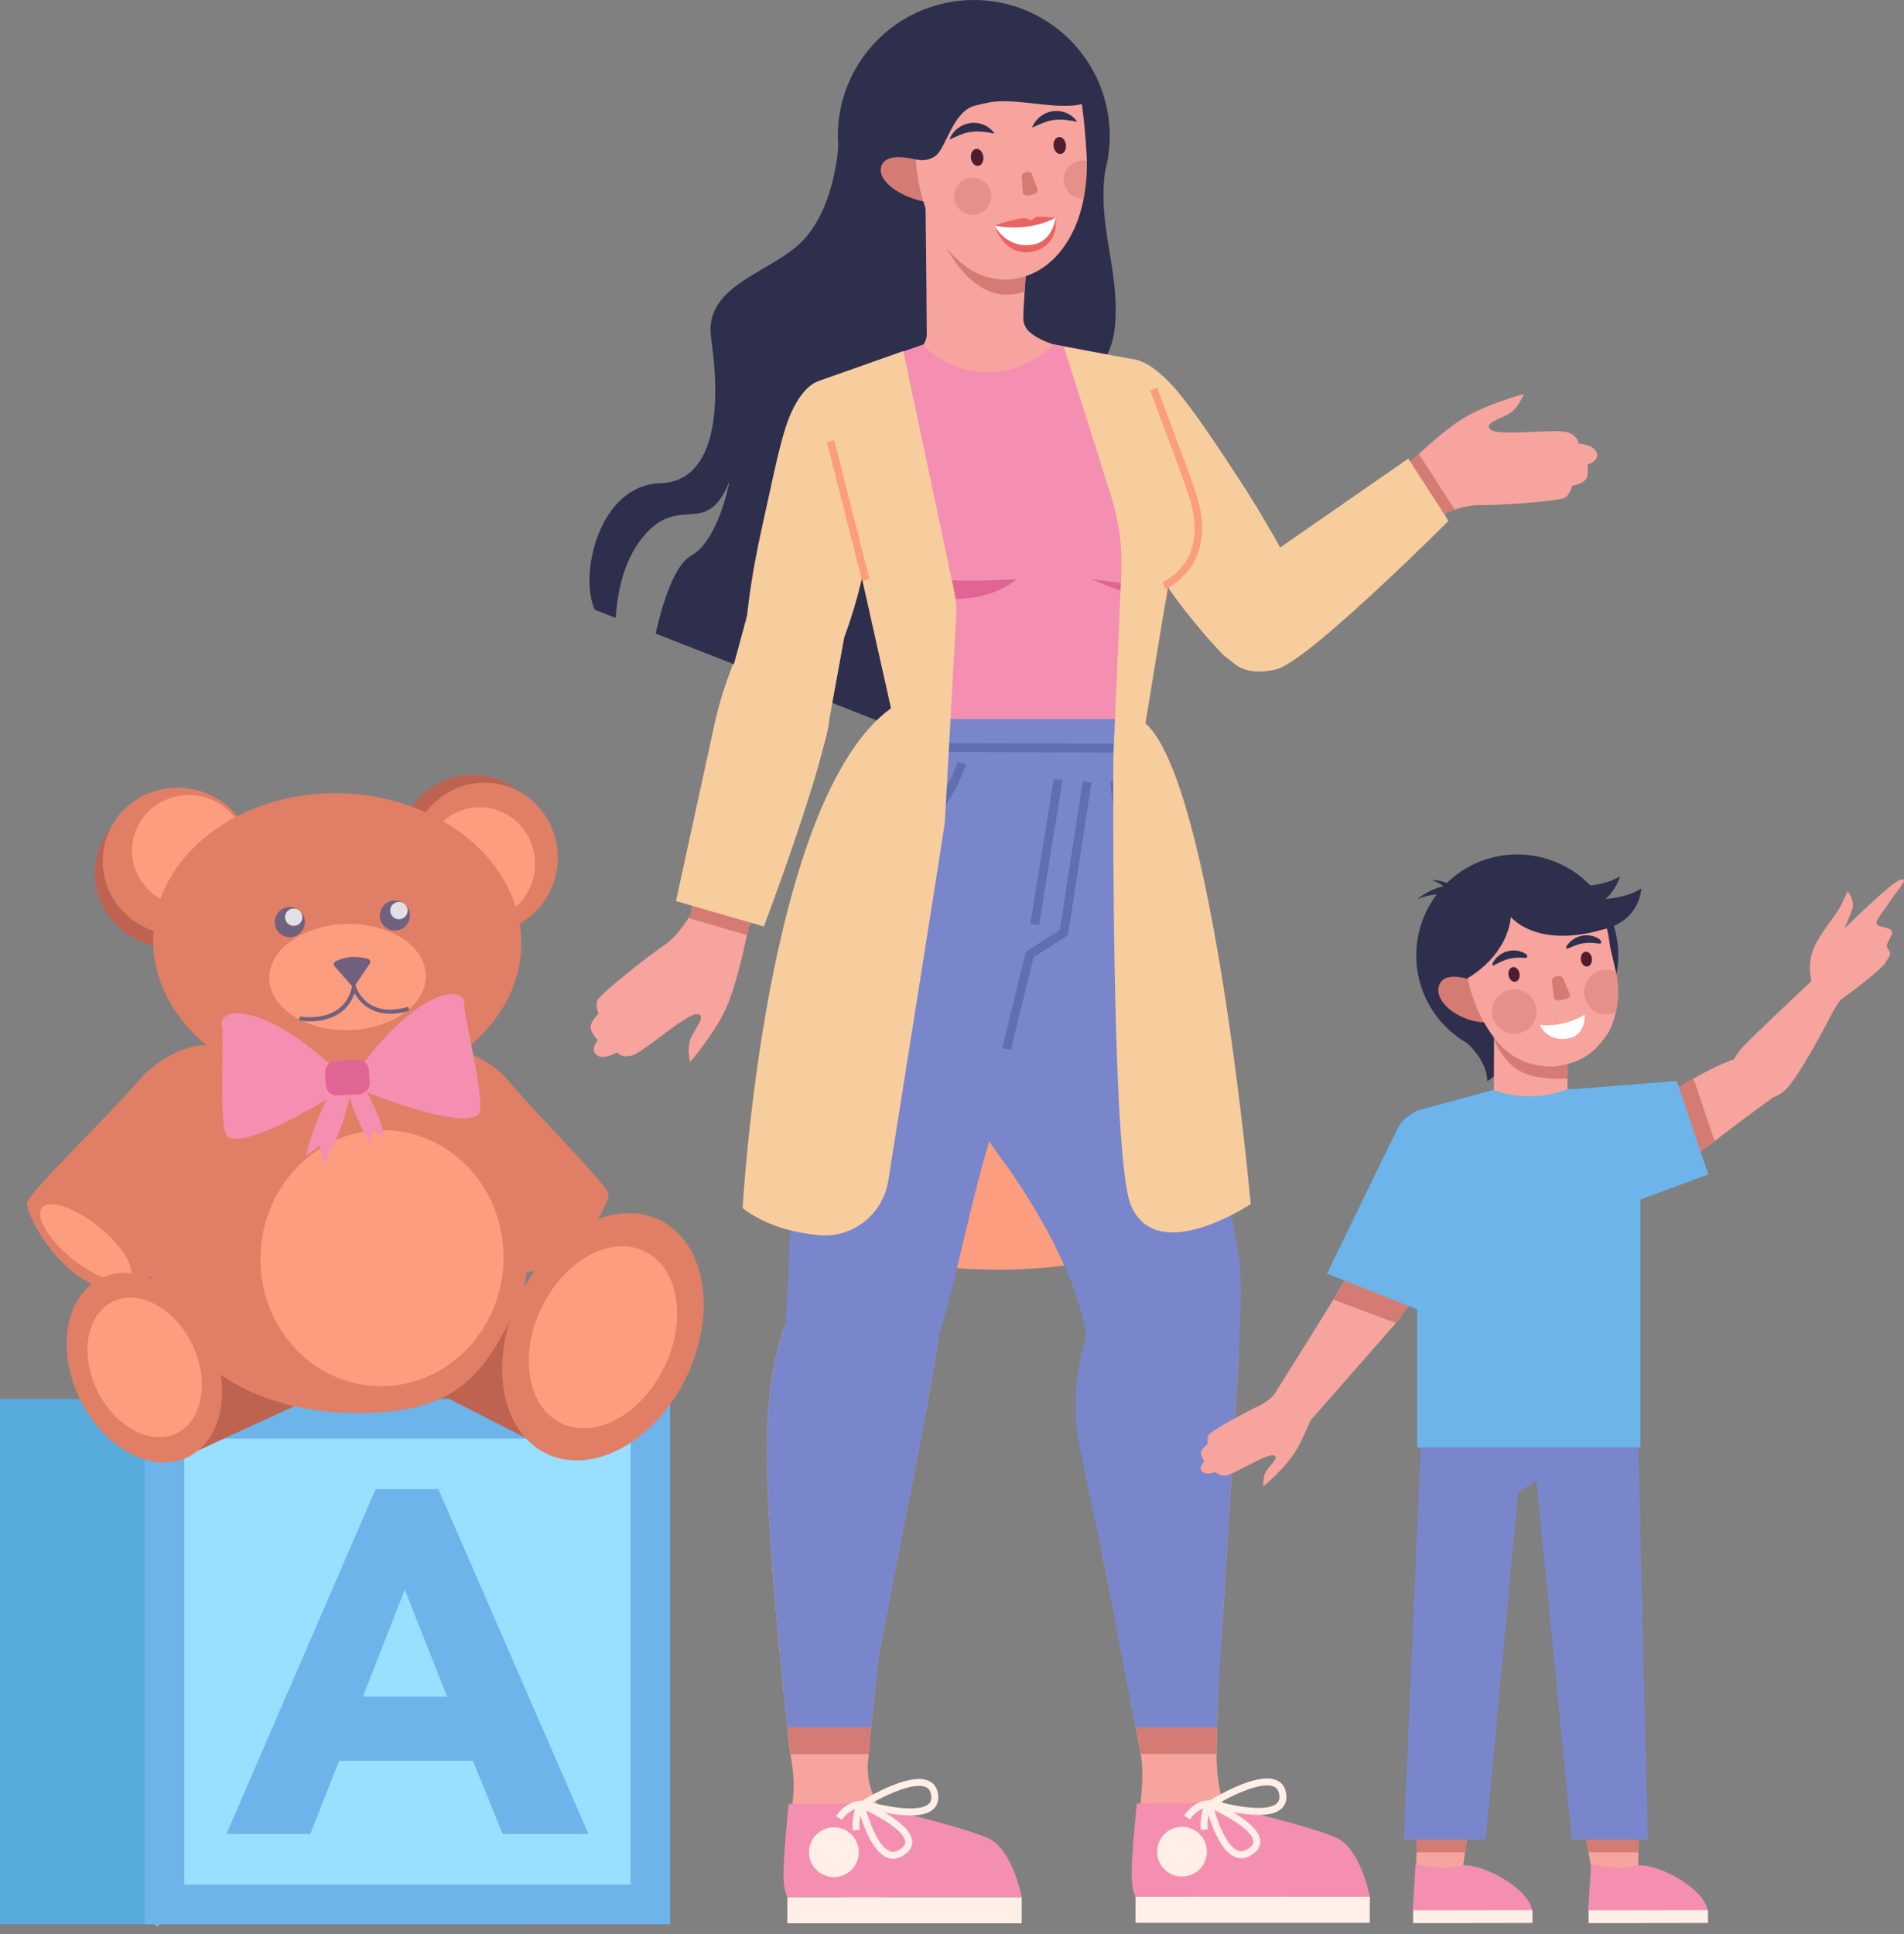 <svg width="192" height="195" viewBox="0 0 192 195" fill="none" xmlns="http://www.w3.org/2000/svg">
<rect x="0" y="0" width="192" height="195" fill="#808080" stroke="none"/>
<path d="M34.317 178.818C34.317 178.818 37.605 169.287 31.133 161.27C25.113 153.814 20.684 152.044 11.169 148.462C5.244 146.233 14.452 150.32 13.697 158.846C13.03 166.389 11.884 177.132 22.905 182.58C33.925 188.029 34.317 178.818 34.317 178.818Z" fill="#9DC89E"/>
<path d="M28.273 176.928C30.318 169.977 25.979 163.021 21.965 158.41C19.176 155.244 16.042 152.4 12.62 149.932L12.93 149.483C16.389 151.975 19.557 154.847 22.375 158.045C24.973 161.036 26.875 164.005 28.026 166.865C29.475 170.463 29.733 173.902 28.791 177.085L28.273 176.928Z" fill="#599E85"/>
<path d="M15.528 157.101V156.554C15.669 156.554 19.08 156.638 24.031 160.1L23.717 160.547C18.925 157.192 15.56 157.101 15.528 157.101Z" fill="#599E85"/>
<path d="M14.859 165.938L14.912 165.393C15.004 165.393 24.215 166.349 29.215 171.726L28.816 172.109C23.953 166.861 14.951 165.946 14.859 165.938Z" fill="#599E85"/>
<path d="M25.562 163.239C24.224 160.819 25.944 156.848 26.009 156.68L26.51 156.898C26.493 156.938 24.83 160.792 26.04 162.973L25.562 163.239Z" fill="#599E85"/>
<path d="M28.8 172.91C29.12 169.702 31.71 164.59 32.188 164.189L32.539 164.607C32.157 164.978 29.649 169.857 29.341 172.967L28.8 172.91Z" fill="#599E85"/>
<path d="M15.855 194.257L15.09 193.586C15.52 193.089 25.78 181.43 36.439 180.357L36.542 181.376C26.283 182.407 15.96 194.138 15.855 194.257Z" fill="#9DC89E"/>
<path d="M34.791 190.242C32.115 190.242 26.678 190.051 21.391 188.684L21.647 187.694C28.873 189.554 36.382 189.195 36.456 189.187L36.51 190.21C36.491 190.212 35.856 190.242 34.791 190.242Z" fill="#9DC89E"/>
<path d="M52.99 194.006H0V141.054H52.99V194.006Z" fill="#58ABDD"/>
<path d="M65.582 143.056H16.593V192.011H65.582V143.056Z" fill="#99DFFF"/>
<path d="M37.871 150.156H44.206L59.337 184.911H50.69L47.695 177.543H34.185L31.287 184.907H22.838L37.871 150.156ZM40.817 160.268L36.592 171.067H45.091L40.817 160.268Z" fill="#6CB4EA"/>
<path d="M67.579 194.006H14.597V141.054H67.579V194.006ZM18.59 190.015H63.584V145.046H18.59V190.015Z" fill="#6CB4EA"/>
<path d="M24.707 88.799C25.096 84.719 22.027 81.09 17.854 80.692C13.681 80.295 9.982 83.28 9.594 87.36C9.205 91.44 12.273 95.07 16.447 95.467C20.62 95.865 24.319 92.879 24.707 88.799Z" fill="#BF6351"/>
<path d="M25.5 87.56C25.888 83.48 22.818 79.851 18.644 79.454C14.469 79.058 10.77 82.043 10.383 86.123C9.995 90.203 13.065 93.833 17.239 94.23C21.414 94.626 25.113 91.641 25.5 87.56Z" fill="#E07F65"/>
<path d="M24.796 86.299C25.075 83.206 22.735 80.468 19.57 80.183C16.404 79.898 13.613 82.174 13.334 85.268C13.056 88.361 15.396 91.1 18.561 91.385C21.726 91.67 24.518 89.393 24.796 86.299Z" fill="#FB9D7E"/>
<path d="M55.012 86.445C55.436 82.274 52.475 78.556 48.397 78.141C44.32 77.727 40.671 80.772 40.246 84.942C39.822 89.113 42.783 92.831 46.861 93.246C50.938 93.66 54.587 90.616 55.012 86.445Z" fill="#BF6351"/>
<path d="M56.209 87.254C56.633 83.083 53.672 79.365 49.595 78.95C45.517 78.535 41.868 81.58 41.444 85.751C41.019 89.922 43.98 93.64 48.058 94.054C52.135 94.469 55.785 91.424 56.209 87.254Z" fill="#E07F65"/>
<path d="M53.927 87.689C54.247 84.54 52.012 81.734 48.934 81.421C45.857 81.109 43.102 83.408 42.783 86.557C42.463 89.706 44.698 92.512 47.776 92.825C50.853 93.137 53.608 90.838 53.927 87.689Z" fill="#FB9D7E"/>
<path d="M52.56 95.373C52.75 87.108 44.597 80.217 34.349 79.981C24.102 79.745 15.64 86.253 15.45 94.518C15.259 102.782 23.412 109.673 33.66 109.909C43.907 110.145 52.369 103.637 52.56 95.373Z" fill="#E07F65"/>
<path d="M35.169 103.862C39.533 103.766 43.018 101.292 42.953 98.336C42.889 95.379 39.299 93.06 34.935 93.155C30.572 93.251 27.087 95.724 27.152 98.681C27.216 101.637 30.806 103.957 35.169 103.862Z" fill="#FB9D7E"/>
<path d="M30.735 93.119C30.706 93.417 30.59 93.701 30.4 93.934C30.21 94.166 29.956 94.337 29.669 94.425C29.382 94.513 29.075 94.514 28.788 94.428C28.5 94.342 28.245 94.172 28.054 93.941C27.863 93.709 27.744 93.426 27.714 93.127C27.684 92.829 27.743 92.528 27.883 92.263C28.024 91.998 28.24 91.78 28.505 91.638C28.769 91.495 29.069 91.435 29.368 91.463C29.567 91.482 29.759 91.54 29.936 91.633C30.112 91.727 30.268 91.854 30.395 92.008C30.521 92.162 30.617 92.339 30.675 92.529C30.734 92.72 30.754 92.92 30.735 93.119Z" fill="#70617F"/>
<g opacity="0.8">
<path d="M30.422 92.82C30.614 92.376 30.409 91.861 29.965 91.67C29.521 91.478 29.006 91.683 28.814 92.127C28.623 92.571 28.828 93.086 29.271 93.277C29.715 93.469 30.231 93.264 30.422 92.82Z" fill="white"/>
</g>
<path d="M41.327 92.454C41.299 92.752 41.182 93.036 40.992 93.269C40.803 93.501 40.548 93.672 40.261 93.76C39.974 93.848 39.667 93.849 39.38 93.763C39.092 93.676 38.837 93.507 38.646 93.275C38.455 93.044 38.337 92.761 38.306 92.462C38.276 92.164 38.335 91.863 38.475 91.597C38.616 91.332 38.832 91.115 39.097 90.972C39.361 90.83 39.662 90.769 39.96 90.798C40.159 90.817 40.352 90.874 40.528 90.968C40.704 91.061 40.86 91.188 40.987 91.342C41.114 91.496 41.21 91.673 41.268 91.864C41.326 92.055 41.346 92.255 41.327 92.454Z" fill="#70617F"/>
<g opacity="0.8">
<path d="M40.228 92.681C40.712 92.681 41.104 92.289 41.104 91.805C41.104 91.322 40.712 90.93 40.228 90.93C39.745 90.93 39.352 91.322 39.352 91.805C39.352 92.289 39.745 92.681 40.228 92.681Z" fill="white"/>
</g>
<path d="M31.209 102.973C30.847 102.981 30.485 102.947 30.131 102.872L30.265 102.489C30.5 102.554 32.4 102.791 33.847 101.916C34.705 101.396 35.26 100.578 35.495 99.477L35.657 98.712L35.892 99.465C35.934 99.601 36.972 102.761 41.151 101.507L41.27 101.903C37.802 102.942 36.284 101.102 35.745 100.13C35.449 101.078 34.799 101.874 33.929 102.354C33.088 102.783 32.153 102.996 31.209 102.973Z" fill="#70617F"/>
<path d="M33.761 97.456L35.64 99.591L37.288 97.165C37.316 97.123 37.334 97.073 37.34 97.022C37.345 96.971 37.338 96.919 37.319 96.871C37.301 96.823 37.271 96.78 37.232 96.746C37.193 96.713 37.147 96.688 37.097 96.676L37.013 96.655C35.927 96.374 34.809 96.403 33.824 96.94C33.78 96.965 33.742 96.999 33.714 97.041C33.685 97.083 33.667 97.132 33.661 97.182C33.655 97.232 33.661 97.283 33.678 97.331C33.695 97.379 33.724 97.421 33.761 97.456Z" fill="#70617F"/>
<path d="M45.709 106.144C45.79 106.054 45.895 105.987 46.011 105.951C46.128 105.916 46.252 105.912 46.37 105.94C48.383 106.457 50.178 107.605 51.491 109.216C53.833 112.084 61.319 119.491 61.37 120.43C61.422 121.369 57.782 128.757 51.637 128.342C50.75 128.273 44.609 119.675 44.466 113.03C44.367 108.32 45.21 106.693 45.709 106.144Z" fill="#E07F65"/>
<path d="M30.158 141.557L17.824 147.237L17.476 132.553L30.158 141.557Z" fill="#BF6351"/>
<path d="M43.768 140.273L53.33 145.141L51.66 131.986L43.768 140.273Z" fill="#BF6351"/>
<path d="M20.059 105.38C20.059 105.38 11.374 119.686 15.79 130.41C20.206 141.135 30.997 142.979 38.743 142.362C46.489 141.744 49.066 138.179 52.399 131.185C55.733 124.19 46.139 106.106 46.139 106.106L20.059 105.38Z" fill="#E07F65"/>
<path d="M50.743 127.752C51.264 120.64 46.214 114.474 39.464 113.98C32.714 113.485 26.819 118.849 26.298 125.961C25.777 133.072 30.827 139.238 37.577 139.733C44.328 140.227 50.222 134.863 50.743 127.752Z" fill="#FB9D7E"/>
<path d="M69.211 138.848C72.36 132.34 71.147 125.242 66.501 122.994C61.856 120.747 55.538 124.2 52.389 130.708C49.24 137.216 50.453 144.314 55.098 146.562C59.744 148.81 66.062 145.356 69.211 138.848Z" fill="#E07F65"/>
<path d="M66.994 137.828C69.312 133.039 68.42 127.815 65.001 126.16C61.582 124.504 56.931 127.045 54.612 131.835C52.294 136.624 53.186 141.848 56.605 143.503C60.025 145.159 64.676 142.618 66.994 137.828Z" fill="#FB9D7E"/>
<path d="M20.454 105.688C20.364 105.586 20.249 105.51 20.12 105.468C19.991 105.425 19.853 105.418 19.72 105.447C17.463 105.989 15.438 107.239 13.941 109.014C11.275 112.176 2.78 120.308 2.703 121.355C2.627 122.403 6.559 130.722 13.431 130.37C14.421 130.311 21.437 120.812 21.716 113.401C21.907 108.152 20.995 106.309 20.454 105.688Z" fill="#E07F65"/>
<path d="M13.04 128.851C13.764 127.948 12.381 125.634 9.949 123.681C7.518 121.728 4.959 120.876 4.234 121.778C3.51 122.681 4.894 124.995 7.325 126.948C9.757 128.901 12.315 129.753 13.04 128.851Z" fill="#FB9D7E"/>
<path d="M36.118 107.909C36.118 107.909 39.001 103.772 42.207 101.601C45.412 99.429 46.919 100.239 46.821 101.249C46.724 102.258 49.115 111.558 48.249 112.357C46.435 114.036 36.273 109.857 36.273 109.857L36.118 107.909Z" fill="#F48FB1"/>
<path d="M34.109 108.079C34.109 108.079 30.53 104.529 26.984 102.96C23.438 101.39 22.106 102.468 22.381 103.443C22.657 104.418 21.982 113.997 22.974 114.626C25.061 115.953 34.306 110.014 34.306 110.014L34.109 108.079Z" fill="#F48FB1"/>
<path d="M33.589 109.53L32.744 111.273C31.932 112.953 31.295 114.712 30.842 116.523L32.308 115.492L32.561 117.36C33.593 115.719 34.376 113.934 34.885 112.063L35.386 110.228L33.589 109.53Z" fill="#F48FB1"/>
<path d="M34.868 109.62L35.392 111.124C35.896 112.573 36.548 113.966 37.336 115.282L37.59 113.829L38.823 114.77C38.472 113.216 37.892 111.722 37.103 110.339L36.327 108.981L34.868 109.62Z" fill="#F48FB1"/>
<path d="M36.012 106.85L33.846 106.975C33.221 107.011 32.744 107.547 32.78 108.172L32.85 109.39C32.886 110.015 33.422 110.492 34.047 110.456L36.213 110.331C36.838 110.295 37.316 109.759 37.279 109.134L37.209 107.917C37.173 107.292 36.637 106.814 36.012 106.85Z" fill="#E06594"/>
<path d="M18.92 146.925C22.513 145.186 23.472 139.738 21.061 134.755C18.65 129.772 13.783 127.142 10.189 128.881C6.596 130.62 5.637 136.068 8.048 141.051C10.459 146.034 15.327 148.664 18.92 146.925Z" fill="#E07F65"/>
<path d="M17.803 144.508C20.448 143.228 21.153 139.217 19.378 135.55C17.602 131.883 14.02 129.948 11.375 131.228C8.73 132.508 8.025 136.519 9.801 140.186C11.576 143.853 15.159 145.788 17.803 144.508Z" fill="#FB9D7E"/>
<path d="M75.568 93.09C75.568 93.09 75.534 93.281 75.469 93.583C75.429 93.774 75.379 94.004 75.323 94.275C74.941 96.131 74.1 99.714 73.242 101.602C72.057 104.223 69.581 107.093 69.581 107.093C69.581 107.093 69.287 105.808 69.581 104.866C69.875 103.923 71.365 102.38 70.323 102.247C69.281 102.113 65.028 105.99 63.823 106.389C62.676 106.76 62.212 106.106 62.212 106.106C62.212 106.106 60.927 106.894 60.201 106.401C59.415 105.869 60.285 104.871 60.285 104.871C60.285 104.871 59.465 104.045 59.564 103.459C59.663 102.872 60.344 102.212 60.344 102.212C60.344 102.212 60.034 101.459 60.235 100.874C60.436 100.289 65.479 96.271 67.014 95.281C67.596 94.867 68.112 94.366 68.543 93.795C68.87 93.381 69.174 92.954 69.418 92.578C69.529 92.417 69.629 92.262 69.711 92.123C69.971 91.702 70.132 91.419 70.132 91.419L75.568 93.09Z" fill="#F6A49D"/>
<path d="M112.462 32.553C112.049 38.93 106.393 39.653 104.745 42.43C103.097 45.208 104.85 47.987 105.875 53.747C106.9 59.507 103.923 63.319 101.04 65.479C98.158 67.639 98.257 76.493 98.257 76.493L66.115 63.877C66.769 61.009 67.96 56.981 69.701 56.018C72.393 54.523 73.492 48.899 73.553 48.563C71.084 54.626 68.251 49.205 64.349 54.793C62.682 57.175 62.212 60.325 62.089 62.305L59.977 61.48C58.36 57.953 60.392 48.926 66.564 48.723C72.737 48.521 72.529 39.666 71.709 34.109C70.888 28.552 78.086 27.521 81.173 24.027C84.26 20.533 84.526 14.748 84.526 14.748L111.839 14.92C110.147 22.236 112.875 26.174 112.462 32.553Z" fill="#2E2F4D"/>
<path d="M82.479 38.462C82.479 38.462 81.127 38.735 79.823 41.52C78.755 43.814 77.969 48.173 76.899 52.894C74.524 63.383 74.085 73.54 77.746 74.335C81.406 75.13 85.86 63.756 87.097 57.467C88.334 51.178 82.479 38.462 82.479 38.462Z" fill="#F8CD9E"/>
<path d="M83.671 71.726C83.671 71.948 83.66 72.181 83.643 72.408C83.613 72.825 83.556 73.24 83.471 73.649C83.367 74.122 83.24 74.59 83.088 75.05C82.966 75.444 82.817 75.88 82.645 76.352C82.173 77.69 81.548 79.298 80.867 80.982C78.518 86.793 75.467 93.583 75.467 93.583L69.705 92.109C69.705 92.109 70.175 86.826 71.007 80.982C71.666 76.394 72.548 71.445 73.599 68.47C73.637 68.365 73.672 68.264 73.71 68.17C73.93 67.517 74.238 66.896 74.624 66.325C77.593 62.366 79.726 64.15 79.726 64.15L82.496 65.628C82.705 66.149 82.884 66.682 83.033 67.224C83.389 68.47 83.599 69.753 83.658 71.047C83.671 71.278 83.677 71.504 83.671 71.726Z" fill="#F6A49D"/>
<path d="M73.601 68.466L76.558 69.64H76.57L83.639 72.429L83.645 72.406L83.763 71.751L84.492 67.763L85.121 64.33L77.181 62.663L75.335 62.065L74.977 63.391L73.601 68.466Z" fill="#F8CD9E"/>
<path d="M84.528 14.733C84.541 15.018 84.572 15.306 84.614 15.585C84.688 15.95 84.757 16.302 84.805 16.654C84.807 16.657 84.807 16.66 84.807 16.663C84.807 16.666 84.807 16.669 84.805 16.671C85.367 19.222 86.646 21.56 88.493 23.407C90.34 25.255 92.676 26.536 95.227 27.099C96.043 27.285 96.876 27.393 97.712 27.42C101.347 27.547 104.884 26.225 107.544 23.745C110.205 21.265 111.772 17.831 111.9 14.196C111.9 13.974 111.912 13.758 111.9 13.542C111.9 13.542 111.9 13.542 111.9 13.528C111.901 13.226 111.886 12.924 111.856 12.622C111.832 12.212 111.783 11.803 111.709 11.399C111.137 8.053 109.344 5.039 106.678 2.939C104.011 0.839 100.66 -0.197 97.274 0.031C93.887 0.259 90.706 1.735 88.345 4.174C85.984 6.612 84.612 9.84 84.493 13.232C84.477 13.733 84.489 14.234 84.528 14.733Z" fill="#2E2F4D"/>
<path d="M102.929 51.568C109.264 53.743 107.647 35.839 107.739 35.34C107.498 35.231 107.272 35.12 107.045 35.017C106.961 34.979 106.877 34.939 106.792 34.895C105.925 34.654 104.674 34.214 103.896 33.534C103.525 33.236 103.279 32.811 103.204 32.341C103.164 32.042 103.229 30.825 103.321 29.406C103.476 27.023 103.715 24.081 103.715 24.081L93.304 19.39C93.304 19.39 93.331 20.181 93.342 21.38C93.384 24.027 93.436 30.955 93.455 33.645C93.459 34.05 93.331 34.445 93.089 34.77C92.848 35.095 92.506 35.332 92.117 35.445C91.436 35.629 96.671 49.4 102.929 51.568Z" fill="#F6A49D"/>
<path d="M103.713 24.069C103.713 24.069 103.476 27.011 103.331 29.399C102.605 29.65 101.835 29.75 101.069 29.691C95.462 29.039 93.314 19.378 93.314 19.378L103.713 24.069Z" fill="#D47C74"/>
<path d="M96.728 19.523C96.395 20.538 94.358 20.777 92.176 20.058C89.995 19.34 88.613 17.992 88.831 16.922C89.12 15.499 91.201 15.668 93.383 16.386C95.564 17.105 97.061 18.51 96.728 19.523Z" fill="#D47C74"/>
<path d="M92.159 13.114C92.207 13.947 92.274 14.851 92.325 15.754C92.708 22.886 96.707 28.458 101.639 28.179C105.345 27.975 108.184 24.956 109.192 20.431C109.22 20.303 109.249 20.169 109.27 20.036C109.482 18.948 109.591 17.843 109.597 16.734C109.597 16.57 109.597 16.407 109.597 16.237C109.597 16.002 109.585 15.769 109.57 15.534C109.476 13.832 109.272 11.508 108.997 9.895C108.97 9.726 108.907 9.566 108.812 9.424C108.718 9.283 108.593 9.163 108.448 9.075C108.302 8.986 108.139 8.93 107.97 8.91C107.801 8.891 107.629 8.908 107.467 8.962C106.959 9.126 106.349 9.321 105.626 9.535C102.983 10.326 98.4 9.797 95.191 9.866C94.776 9.872 94.367 9.963 93.988 10.131C93.609 10.299 93.268 10.542 92.985 10.845C92.702 11.149 92.483 11.506 92.341 11.895C92.199 12.285 92.137 12.7 92.159 13.114Z" fill="#F6A49D"/>
<path d="M100.278 22.737C100.278 22.737 103 21.821 103.508 22.033L104.017 22.247C104.161 22.08 104.342 21.949 104.546 21.865C104.784 21.81 106.447 21.94 106.447 21.94C106.573 22.732 106.408 23.543 105.982 24.222C105.954 24.264 105.923 24.304 105.888 24.341C105.434 24.876 104.812 25.243 104.124 25.382C103.435 25.52 102.72 25.423 102.094 25.105C101.814 24.935 101.557 24.729 101.329 24.494C100.853 23.993 100.494 23.393 100.278 22.737Z" fill="#E96362"/>
<path d="M106.447 21.938C106.447 21.938 104.015 23.467 100.278 22.741C100.278 22.741 101.425 25.035 104.015 24.689C106.213 24.398 106.447 21.938 106.447 21.938Z" fill="white"/>
<path d="M103.742 19.699L104.197 19.596C104.502 19.525 104.701 19.288 104.623 19.087L104.049 17.558C103.982 17.382 103.728 17.296 103.461 17.367C103.195 17.428 103.002 17.617 103.017 17.805L103.145 19.431C103.155 19.644 103.436 19.77 103.742 19.699Z" fill="#D47C74"/>
<path d="M97.911 15.947C97.97 16.419 98.293 16.765 98.643 16.721C98.993 16.677 99.217 16.258 99.159 15.786C99.102 15.314 98.777 14.966 98.427 15.012C98.078 15.058 97.852 15.475 97.911 15.947Z" fill="#4F1D30"/>
<path d="M100.276 13.467C100.238 13.399 100.192 13.335 100.14 13.276C100.009 13.112 99.854 12.969 99.681 12.85C99.567 12.768 99.445 12.696 99.318 12.636C99.175 12.568 99.027 12.513 98.875 12.471C98.709 12.425 98.539 12.398 98.368 12.389C98.191 12.375 98.013 12.381 97.837 12.406C97.66 12.432 97.487 12.474 97.319 12.531C97.16 12.594 97.005 12.666 96.854 12.747C96.714 12.836 96.588 12.938 96.472 13.026C96.365 13.117 96.267 13.218 96.177 13.326C96.097 13.412 96.026 13.507 95.967 13.609C95.912 13.697 95.87 13.781 95.833 13.846C95.796 13.916 95.763 13.988 95.734 14.062C95.808 14.037 95.881 14.008 95.952 13.976C96.019 13.947 96.099 13.915 96.183 13.871C96.279 13.823 96.377 13.781 96.477 13.745C96.584 13.704 96.69 13.643 96.808 13.605C96.927 13.567 97.049 13.519 97.173 13.471C97.297 13.423 97.429 13.4 97.555 13.366C97.682 13.332 97.817 13.299 97.953 13.293C98.086 13.273 98.22 13.261 98.355 13.257C98.488 13.244 98.622 13.257 98.754 13.257C98.886 13.257 99.014 13.27 99.136 13.286C99.259 13.301 99.381 13.311 99.492 13.332C99.716 13.362 99.911 13.402 100.05 13.431L100.276 13.467Z" fill="#2E2F4D"/>
<path d="M106.244 14.752C106.303 15.224 106.626 15.57 106.974 15.526C107.322 15.482 107.548 15.063 107.49 14.591C107.433 14.119 107.108 13.771 106.76 13.817C106.412 13.863 106.185 14.28 106.244 14.752Z" fill="#4F1D30"/>
<path d="M108.609 12.273C108.57 12.204 108.524 12.14 108.473 12.081C108.341 11.918 108.185 11.774 108.012 11.655C107.898 11.573 107.776 11.501 107.649 11.441C107.506 11.373 107.358 11.318 107.205 11.277C107.041 11.23 106.872 11.203 106.701 11.194C106.523 11.18 106.344 11.186 106.167 11.212C105.991 11.238 105.818 11.279 105.649 11.336C105.49 11.399 105.335 11.471 105.185 11.552C105.047 11.642 104.921 11.743 104.802 11.831C104.697 11.923 104.599 12.023 104.51 12.131C104.428 12.216 104.358 12.311 104.3 12.414C104.242 12.502 104.2 12.586 104.166 12.651C104.128 12.721 104.095 12.793 104.067 12.867C104.067 12.867 104.151 12.838 104.284 12.781C104.349 12.752 104.43 12.72 104.514 12.676C104.61 12.628 104.708 12.586 104.808 12.55C104.915 12.51 105.02 12.448 105.141 12.41C105.261 12.372 105.382 12.324 105.504 12.276C105.626 12.229 105.76 12.206 105.886 12.169C106.013 12.133 106.148 12.104 106.284 12.099C106.417 12.078 106.551 12.066 106.685 12.062C106.819 12.049 106.951 12.062 107.083 12.062C107.215 12.062 107.343 12.076 107.465 12.091C107.588 12.106 107.708 12.116 107.819 12.137C108.045 12.167 108.238 12.208 108.377 12.236L108.609 12.273Z" fill="#2E2F4D"/>
<g opacity="0.5">
<path d="M96.263 20.217C96.347 20.575 96.534 20.901 96.801 21.153C97.069 21.405 97.404 21.573 97.766 21.636C98.128 21.7 98.501 21.655 98.838 21.507C99.174 21.36 99.46 21.117 99.66 20.809C99.86 20.5 99.965 20.14 99.961 19.772C99.957 19.405 99.846 19.046 99.64 18.742C99.434 18.437 99.143 18.2 98.803 18.06C98.464 17.919 98.09 17.882 97.73 17.952C97.484 18.003 97.251 18.102 97.043 18.244C96.836 18.386 96.66 18.567 96.523 18.778C96.387 18.989 96.294 19.225 96.249 19.472C96.204 19.719 96.209 19.972 96.263 20.217Z" fill="#D47C74"/>
</g>
<g opacity="0.5">
<path d="M107.318 18.482C107.4 18.934 107.642 19.341 108.001 19.628C108.36 19.916 108.811 20.063 109.27 20.043C109.482 18.956 109.591 17.85 109.597 16.742C109.597 16.578 109.597 16.415 109.597 16.245C109.334 16.17 109.057 16.16 108.79 16.216C108.295 16.322 107.861 16.62 107.585 17.044C107.309 17.469 107.213 17.986 107.318 18.482Z" fill="#D47C74"/>
</g>
<path d="M92.075 15.979C92.075 15.979 93.319 16.511 94.369 15.691C95.418 14.87 96.089 11.235 98.297 10.663C100.505 10.091 101.027 10.061 105.089 10.525C109.151 10.99 109.572 10.219 109.572 10.219C109.572 10.219 108.385 7.555 107.779 7.708C107.379 7.809 94.847 8.885 94.847 8.885C94.421 8.88 94.001 8.978 93.621 9.172C92.778 9.602 91.018 10.269 90.978 11.215L92.075 15.979Z" fill="#2E2F4D"/>
<path d="M148.116 49.129C148.072 49.184 148.016 49.255 147.955 49.32L147.94 49.335C147.929 49.335 147.929 49.335 147.923 49.35C147.701 49.601 147.407 49.893 147.131 50.22C146.782 50.641 146.283 51.212 145.663 51.893C142.987 54.856 138.112 59.902 134.364 63.481C132.353 65.201 130.54 66.61 129.361 67.209C129.006 67.348 128.637 67.45 128.26 67.513C127.911 67.582 127.556 67.615 127.201 67.612C126.217 67.623 125.252 67.348 124.421 66.82C124.391 66.808 124.363 66.791 124.337 66.771C124.244 66.71 124.146 66.648 124.066 66.58L124.016 66.541C123.896 66.448 123.779 66.35 123.668 66.243C123.668 66.243 123.668 66.243 123.657 66.232C123.632 66.206 123.606 66.182 123.578 66.159C123.555 66.135 123.533 66.109 123.513 66.083C123.463 66.04 123.416 65.994 123.374 65.943C123.318 65.882 123.263 65.817 123.213 65.752C122.986 65.476 122.789 65.177 122.626 64.859C122.538 64.712 122.464 64.556 122.405 64.395C122.393 64.368 122.384 64.339 122.378 64.311C122.107 63.527 122.116 62.673 122.405 61.896C122.892 60.401 124.125 58.96 125.435 58.073L128.248 56.156L129.235 55.481L130.12 54.877L130.237 54.794L130.592 54.556L142.253 46.63L143.304 45.915L143.409 45.842L148.116 49.129Z" fill="#F6A49D"/>
<path d="M124.328 66.79C125.329 67.258 126.813 67.321 128.031 67.279C128.375 67.193 128.712 67.078 129.036 66.933C129.715 66.646 130.33 66.226 130.844 65.698C131.548 65.001 132.199 64.253 132.792 63.46C131.944 60.877 130.558 57.868 128.82 54.724C128.77 54.636 128.724 54.548 128.673 54.458C128.673 54.458 128.673 54.445 128.659 54.441C128.541 54.221 128.424 54.001 128.296 53.787C128.208 53.642 128.128 53.498 128.038 53.355C127.172 51.826 126.222 50.279 125.224 48.737C122.68 44.841 120.285 41.222 118.417 39.085C118.149 38.792 117.901 38.534 117.673 38.299C116.54 37.183 115.639 36.649 115.01 36.414C114.305 36.13 113.929 36.21 113.929 36.21C113.929 36.21 113.768 38.437 113.781 41.514C113.797 46.471 114.253 53.617 116.502 57.293C117.712 59.224 119.053 61.07 120.516 62.818C120.761 63.125 121.023 63.435 121.281 63.743C121.697 64.238 122.129 64.72 122.569 65.192C122.667 65.297 122.76 65.404 122.86 65.509C122.959 65.614 123.076 65.737 123.177 65.847C123.25 65.918 123.316 65.991 123.383 66.058L124.328 66.79Z" fill="#F8CD9E"/>
<path d="M90.477 185.794C92.641 188.809 89.701 192.834 86.177 191.666C84.226 191.018 82.821 190.541 82.737 190.481C82.624 190.393 82.524 190.29 82.412 190.225V190.212C82.299 190.124 78.808 186.132 79.332 184.901C79.508 184.502 79.663 183.047 79.906 181.739C79.919 181.671 80.288 179.925 79.697 176.851C79.613 176.412 79.59 175.951 79.54 175.483C79.491 175.051 79.441 174.605 79.391 174.145C79.365 173.9 79.334 173.651 79.309 173.407C79.29 173.233 79.278 173.051 79.259 172.883C79.24 172.715 79.221 172.52 79.202 172.346C79.127 171.677 79.059 170.996 78.984 170.302C78.915 169.666 78.847 169.01 78.793 168.354C78.739 167.699 78.672 167.041 78.602 166.374L78.585 166.204C78.541 165.686 78.491 165.168 78.441 164.644C78.403 164.261 78.365 163.893 78.334 163.512C78.29 163.006 78.246 162.493 78.21 161.983C78.201 161.944 78.197 161.904 78.197 161.864C78.172 161.583 78.147 161.291 78.128 161.014C78.109 160.736 78.072 160.413 78.053 160.121C78.034 159.828 78.004 159.526 77.979 159.234C77.954 158.941 77.929 158.639 77.91 158.341C77.841 157.452 77.772 156.579 77.719 155.711C77.701 155.422 77.688 155.137 77.669 154.849C77.619 154.105 77.575 153.386 77.531 152.675C77.52 152.362 77.501 152.05 77.489 151.75C77.489 151.668 77.476 151.587 77.476 151.513C77.463 151.243 77.451 150.976 77.438 150.712C77.438 150.651 77.438 150.588 77.438 150.521C77.426 150.291 77.413 150.066 77.407 149.84C77.388 149.347 77.369 148.873 77.357 148.405C77.151 141.102 78.069 137.384 78.504 135.641C78.511 135.605 78.522 135.569 78.537 135.536C78.698 134.889 78.919 134.26 79.198 133.655C79.278 133.486 79.355 133.318 79.441 133.161C79.554 132.97 79.672 132.779 79.799 132.599C80.012 132.276 80.261 131.979 80.542 131.712L84.195 130.137C87.988 128.509 92.428 130.082 94.252 133.737C94.315 133.85 94.373 133.974 94.428 134.098C94.509 134.277 94.573 134.463 94.619 134.654C94.625 134.692 94.629 134.729 94.631 134.767C94.631 134.781 94.631 134.817 94.619 134.874C94.606 134.993 94.581 135.216 94.537 135.53C94.536 135.565 94.532 135.6 94.526 135.635C93.868 140.664 88.739 165.647 88.535 167.546C88.496 167.882 88.458 168.226 88.427 168.563C88.271 170.044 88.127 171.487 87.984 172.868C87.94 173.298 87.904 173.716 87.86 174.129C87.816 174.542 87.785 174.894 87.753 175.259C87.697 175.796 87.653 176.316 87.604 176.828C87.604 176.846 87.604 176.872 87.604 176.89C87.567 177.272 87.514 177.639 87.504 177.996C87.399 181.82 90.425 184.605 90.955 185.373C90.97 185.41 90.467 185.781 90.477 185.794Z" fill="#F6A49D"/>
<path d="M129.153 188.587C130.858 190.69 129 193.748 126.358 193.188C124.379 192.769 122.693 192.334 122.192 191.98C121.325 191.368 115.913 189.902 115.483 189.39C113.495 187.023 115.81 181.091 115.022 176.851C114.909 176.238 114.796 175.607 114.672 174.957L114.529 174.208C114.523 174.189 114.519 174.171 114.515 174.152L114.397 173.527C114.359 173.315 114.322 173.103 114.284 172.89C113.328 167.786 112.267 162.227 111.499 158.448C111.417 158.054 111.336 157.666 111.254 157.278L111.18 156.923C111.136 156.349 111.105 155.776 111.086 155.223C111.048 154.063 111.055 152.929 111.086 151.832C111.17 148.898 111.464 145.973 111.967 143.081C112.367 140.762 113.422 145.204 113.854 143.585C113.948 143.255 114.045 142.886 114.141 142.519C114.273 142.012 114.403 141.481 114.523 140.968C114.942 139.282 115.288 137.814 115.288 137.814L124.903 136.371C124.89 136.608 124.876 136.883 124.865 137.17C124.62 142.068 123.884 153.507 123.336 162.594C123.339 162.628 123.339 162.661 123.336 162.694C123.03 166.423 122.848 169.853 122.749 172.896C122.749 173.246 122.73 173.596 122.718 173.94C122.718 174.014 122.718 174.089 122.718 174.158V174.213C122.718 174.307 122.718 174.404 122.718 174.477C122.693 175.301 122.682 176.1 122.682 176.851V177.069C122.682 183.332 125.823 186.576 127.184 188.294C127.283 188.426 129.034 188.422 129.134 188.549L129.153 188.587Z" fill="#F6A49D"/>
<path d="M122.766 172.889C122.747 173.271 122.728 173.63 122.716 173.932C122.716 174.007 122.716 174.081 122.716 174.154V174.209C122.716 174.303 122.716 174.389 122.716 174.469C122.691 175.297 122.68 176.094 122.68 176.848H115.033C114.921 176.236 114.804 175.599 114.68 174.951L114.538 174.204C114.538 174.187 114.538 174.167 114.527 174.148L114.408 173.519L114.286 172.883L122.766 172.889Z" fill="#D47C74"/>
<path d="M74.886 121.804C74.886 121.804 99.674 136.067 126.117 121.388C126.117 121.388 99.253 103.801 98.838 103.801C98.423 103.801 74.886 121.804 74.886 121.804Z" fill="#FB9D7E"/>
<path d="M125.142 130.59V130.9C125.142 130.9 125.106 131.684 125.05 132.98C125.012 133.691 124.976 134.561 124.939 135.549C124.926 135.815 124.915 136.086 124.901 136.363C124.89 136.604 124.876 136.876 124.865 137.166C124.624 142.062 123.888 153.503 123.336 162.591C123.338 162.624 123.338 162.657 123.336 162.69C123.081 166.913 122.873 170.61 122.762 172.889C122.743 173.271 122.724 173.63 122.712 173.932C122.712 174.007 122.712 174.081 122.712 174.154H114.519L114.401 173.525L114.278 172.889L111.499 158.448C111.419 158.052 111.338 157.664 111.258 157.28C111.233 157.158 111.21 157.039 111.185 156.923C110.358 153.027 109.549 149.137 108.901 146.002C108.178 142.53 108.406 138.98 109.27 135.555C109.35 135.22 109.444 134.893 109.536 134.566C109.549 134.522 109.549 134.498 109.536 134.498C109.443 133.988 109.331 133.478 109.201 132.968C107.899 127.69 104.879 122.54 102.237 118.564C101.983 118.182 101.719 117.8 101.44 117.446C100.786 116.601 100.174 115.725 99.607 114.81C99.224 114.206 98.868 113.593 98.538 112.971C98.119 112.206 97.728 111.428 97.366 110.637L96.934 109.681L96.093 103.373C95.938 102.237 95.833 101.102 95.791 99.964C95.717 98.226 95.76 96.485 95.921 94.753L96.877 84.621L97.391 79.194L97.494 78.078L97.588 77.067L97.668 76.27L97.699 75.929L97.718 75.763L97.735 75.486L102.941 75.295L105.808 75.184L111.767 74.951L112.126 74.937L114.397 74.851L114.427 74.981C114.427 74.981 114.762 76.851 114.923 77.019L115.898 81.068L116.169 82.198C116.169 82.198 117.108 86.724 118.379 92.935V92.96C119.797 99.918 121.629 108.987 123.014 116.205V116.236C124.161 122.2 125.003 126.887 125.058 128.065V128.078C125.112 128.904 125.136 129.753 125.142 130.59Z" fill="#7986CB"/>
<path d="M104.667 98.534C103.791 101.838 102.692 105.579 101.501 109.419C101.205 110.363 100.914 111.308 100.605 112.26C100.53 112.487 100.457 112.722 100.389 112.952C100.098 113.865 99.815 114.779 99.569 115.685C98.215 120.359 97.221 124.897 96.302 128.713C95.74 131.007 95.208 133.029 94.629 134.672L94.61 134.727C94.518 134.993 92.844 135.3 92.757 135.549C92.61 135.975 92.467 136.369 92.344 136.728C91.819 138.21 91.511 139.068 91.511 139.068L84.201 136.728L80.502 135.549C80.502 135.549 79.001 136.172 79.032 135.807C79.032 135.721 79.051 135.635 79.051 135.549C79.107 134.998 79.156 134.369 79.206 133.666C79.713 126.046 80.15 110.075 80.458 100.53C80.453 100.369 80.457 100.208 80.472 100.048C82.84 81.314 90.729 75.476 91.792 74.266C93.996 71.758 110.35 73.825 110.356 74.431C110.394 76.967 105.55 95.206 104.667 98.534Z" fill="#7986CB"/>
<path d="M87.998 172.889C87.955 173.321 87.917 173.741 87.875 174.154C87.837 174.536 87.801 174.919 87.764 175.284C87.707 175.821 87.665 176.341 87.615 176.853H79.714C79.665 176.408 79.609 175.951 79.56 175.483C79.51 175.051 79.46 174.605 79.41 174.145C79.388 173.898 79.355 173.651 79.33 173.405C79.313 173.231 79.294 173.053 79.275 172.879L87.998 172.889Z" fill="#D47C74"/>
<path d="M119.258 56.932C118.876 58.362 117.92 58.975 117.857 59.142L117.629 60.233L115.462 70.646C115.462 70.646 115.462 70.669 115.462 70.674L114.98 72.901V73.012H91.085V72.901C90.02 69.323 88.005 61.923 86.336 55.724L82.477 38.448L91.094 35.436L91.899 35.153L93.046 34.753C93.079 34.797 93.116 34.839 93.157 34.876C94.779 36.476 96.937 37.416 99.214 37.515C101.49 37.613 103.722 36.862 105.475 35.407C105.986 34.992 106.318 34.726 106.336 34.726L106.45 34.749L107.863 35.009L114.328 36.239L118.222 45.621C118.411 46.093 120.373 52.606 119.258 56.932Z" fill="#F48FB1"/>
<path d="M118.174 58.293C118.15 58.34 118.13 58.389 118.113 58.44C118.098 58.514 118.077 58.586 118.05 58.656C117.989 58.817 117.92 58.971 117.859 59.138L117.631 60.237C115.769 60.285 113.916 59.953 112.185 59.262L110.006 58.39L112.722 58.725C114.55 58.943 116.403 58.796 118.174 58.293Z" fill="#E06594"/>
<path d="M102.503 58.432H102.342H101.901C101.71 58.432 101.482 58.446 101.22 58.463C100.958 58.48 100.683 58.48 100.379 58.494C100.075 58.507 99.74 58.524 99.393 58.522C99.217 58.522 99.041 58.534 98.861 58.539C98.681 58.545 98.494 58.539 98.309 58.539C97.936 58.539 97.544 58.539 97.162 58.539C96.971 58.539 96.779 58.524 96.575 58.528L95.986 58.499C95.795 58.499 95.592 58.48 95.395 58.467C95.198 58.453 95.013 58.45 94.811 58.427C94.608 58.404 94.428 58.396 94.237 58.383C94.046 58.369 93.855 58.339 93.663 58.325C93.472 58.312 93.296 58.279 93.115 58.264C92.933 58.249 92.757 58.23 92.585 58.205C92.243 58.157 91.91 58.127 91.609 58.079C91.306 58.031 91.018 58.004 90.766 57.964C90.513 57.924 90.284 57.907 90.098 57.878C89.716 57.828 89.5 57.815 89.5 57.815C89.5 57.815 89.655 57.974 89.947 58.224C90.123 58.374 90.307 58.513 90.5 58.641C90.609 58.719 90.727 58.796 90.853 58.878L91.263 59.111C91.573 59.282 91.892 59.436 92.218 59.572C92.585 59.719 92.959 59.847 93.338 59.954C93.746 60.073 94.161 60.166 94.581 60.231C94.795 60.27 95.011 60.298 95.231 60.317C95.451 60.336 95.669 60.365 95.889 60.369L96.55 60.384C96.77 60.384 96.988 60.363 97.204 60.354C97.42 60.344 97.634 60.313 97.846 60.289C98.054 60.268 98.261 60.236 98.466 60.193C98.668 60.151 98.867 60.117 99.06 60.069C99.253 60.021 99.442 59.967 99.62 59.91C99.981 59.809 100.312 59.665 100.616 59.549C100.92 59.432 101.19 59.275 101.428 59.151C101.667 59.027 101.849 58.895 102.002 58.788C102.155 58.681 102.287 58.585 102.367 58.526L102.503 58.432Z" fill="#E06594"/>
<path d="M115.142 72.49H90.884V77.384H115.142V72.49Z" fill="#7986CB"/>
<path d="M91.903 74.914L91.9 75.801L114.43 75.879L114.433 74.992L91.903 74.914Z" fill="#5F6FB2"/>
<path d="M101.922 105.875L101.062 105.663L103.459 95.95L106.875 93.776L109.186 78.774L110.061 78.91L107.689 94.308L104.233 96.508L101.922 105.875Z" fill="#5F6FB2"/>
<path d="M106.262 78.526L103.898 93.149L104.776 93.291L107.14 78.668L106.262 78.526Z" fill="#5F6FB2"/>
<path d="M85.832 87.003L85.786 86.118C86.097 86.101 93.461 85.606 96.59 76.788L97.426 77.084C94.09 86.478 85.912 86.998 85.832 87.003Z" fill="#5F6FB2"/>
<path d="M115.234 85.118C115.112 85.084 112.21 84.241 111.984 78.774L112.869 78.737C113.061 83.505 115.355 84.235 115.462 84.264L115.234 85.118Z" fill="#5F6FB2"/>
<path d="M114.315 36.239L107.286 34.981L112.065 50.082C112.846 52.553 113.188 55.141 113.074 57.729L112.275 76.254C112.275 76.254 112 116.561 114.028 121.489C116.612 127.767 126.121 121.395 126.121 121.395C126.121 121.395 122.298 78.885 115.506 72.93L117.767 59.166C117.767 59.166 122.521 58.035 120.583 50.419C118.644 42.803 114.315 36.239 114.315 36.239Z" fill="#F8CD9E"/>
<path d="M96.422 62.082L95.275 82.941C95.262 83.207 91.333 107.97 89.575 119.048C89.039 122.412 86.007 124.846 82.618 124.536C80.087 124.303 77.208 123.592 74.891 121.81C74.891 121.81 77.107 80.684 89.848 71.405L86.34 55.729L82.481 38.454L91.094 35.395V35.434L96.24 59.698C96.406 60.481 96.468 61.282 96.422 62.082Z" fill="#F8CD9E"/>
<path d="M117.501 59.392L117.222 58.681C117.413 58.601 122.103 56.649 119.858 49.916C119.094 47.622 116.006 39.446 115.974 39.364L116.691 39.093C116.721 39.175 119.813 47.36 120.585 49.673C123.064 57.111 117.564 59.371 117.501 59.392Z" fill="#FB9D7E"/>
<path d="M84.127 44.394L83.384 44.582L86.935 58.565L87.678 58.377L84.127 44.394Z" fill="#FB9D7E"/>
<path d="M94.64 134.788C94.64 134.802 94.64 134.838 94.629 134.893C94.617 135.018 94.593 135.239 94.549 135.555C94.547 135.59 94.543 135.625 94.537 135.66C93.882 140.686 88.751 165.672 88.548 167.567C88.51 167.907 88.474 168.245 88.443 168.586C88.282 170.067 88.141 171.512 87.998 172.889C87.956 173.321 87.917 173.741 87.875 174.154H79.403C79.38 173.908 79.347 173.661 79.323 173.414C79.305 173.24 79.286 173.063 79.267 172.889C79.248 172.715 79.231 172.531 79.212 172.351C79.139 171.684 79.07 171.013 78.996 170.308C78.929 169.673 78.86 169.018 78.805 168.364C78.749 167.71 78.68 167.049 78.613 166.381C78.613 166.326 78.6 166.271 78.594 166.215C78.552 165.695 78.502 165.177 78.453 164.653C78.415 164.271 78.378 163.9 78.348 163.524C78.304 163.017 78.262 162.505 78.218 161.994C78.211 161.953 78.207 161.912 78.206 161.87C78.181 161.593 78.156 161.308 78.137 161.025C78.118 160.742 78.082 160.425 78.063 160.129C78.044 159.832 78.015 159.536 77.99 159.24C77.965 158.943 77.941 158.647 77.921 158.351C77.855 157.462 77.786 156.586 77.73 155.72C77.711 155.432 77.694 155.147 77.675 154.856C77.625 154.117 77.581 153.394 77.539 152.683C77.526 152.369 77.508 152.06 77.495 151.758C77.495 151.677 77.484 151.597 77.484 151.522C77.47 151.251 77.459 150.985 77.445 150.72C77.445 150.658 77.445 150.597 77.445 150.528C77.434 150.301 77.421 150.072 77.415 149.85C77.396 149.357 77.379 148.881 77.365 148.412C77.155 141.108 78.076 137.392 78.512 135.65C78.519 135.614 78.529 135.579 78.543 135.545C78.705 134.898 78.926 134.268 79.204 133.662C79.284 133.496 79.365 133.328 79.451 133.167L94.262 133.741C94.325 133.857 94.38 133.981 94.436 134.104C94.517 134.283 94.581 134.469 94.627 134.66C94.634 134.702 94.639 134.745 94.64 134.788Z" fill="#7986CB"/>
<path d="M160.069 46.835C160.069 46.835 160.28 47.981 159.859 48.402C159.438 48.823 158.521 48.989 158.521 48.989C158.521 48.989 158.349 49.786 157.844 50.163C157.339 50.539 150.922 50.989 149.093 50.927H149.005C148.222 50.965 147.449 51.118 146.711 51.382C146.09 51.587 145.514 51.82 145.088 52.007C144.633 52.199 144.344 52.346 144.344 52.346L140.812 47.88C140.812 47.88 140.938 47.754 141.165 47.532C141.565 47.15 142.263 46.496 143.077 45.755C144.484 44.474 146.262 42.958 147.546 42.182C150.007 40.693 153.663 39.727 153.663 39.727C153.663 39.727 153.182 40.953 152.406 41.56C151.629 42.168 149.538 42.591 150.303 43.306C151.067 44.021 156.789 43.212 158.012 43.571C159.159 43.91 159.177 44.718 159.177 44.718C159.177 44.718 160.683 44.791 161.004 45.609C161.341 46.502 160.069 46.835 160.069 46.835Z" fill="#F6A49D"/>
<path d="M79.397 193.916H103.028V191.276H79.397V193.916Z" fill="#FFEFE7"/>
<path d="M103.036 191.276H79.397C79.397 191.276 79.076 190.714 79.015 189.479C78.992 188.929 79.015 188.086 79.076 187.163C79.174 185.509 79.355 183.596 79.458 182.59C79.504 182.16 79.531 181.896 79.531 181.896H79.701L87.057 181.806L87.156 181.827L87.896 182.005C88.454 182.141 89.251 182.334 90.179 182.567C90.186 182.565 90.194 182.565 90.202 182.567C93.436 183.376 98.211 184.637 99.741 185.385C102.132 186.551 103.036 191.276 103.036 191.276Z" fill="#F48FB1"/>
<path d="M86.495 187.463C86.889 186.135 86.131 184.739 84.803 184.345C83.475 183.952 82.079 184.709 81.686 186.037C81.292 187.365 82.05 188.761 83.378 189.155C84.706 189.548 86.101 188.791 86.495 187.463Z" fill="#FFEFE7"/>
<path d="M91.804 183.039C89.689 183.039 87.07 182.25 86.96 182.215L86.22 181.99L86.877 181.583C87.025 181.491 90.475 179.363 92.673 179.363C93.836 179.363 94.522 179.967 94.61 181.066C94.637 181.29 94.615 181.517 94.547 181.732C94.48 181.947 94.367 182.145 94.216 182.313C93.765 182.8 92.975 183.039 91.804 183.039ZM87.965 181.762C88.9 181.997 90.481 182.336 91.804 182.336C92.742 182.336 93.398 182.162 93.702 181.835C93.786 181.738 93.848 181.623 93.883 181.5C93.919 181.377 93.929 181.247 93.91 181.12C93.853 180.388 93.471 180.061 92.673 180.061C91.236 180.063 89.081 181.147 87.965 181.762Z" fill="#FFEFE7"/>
<path d="M90.068 187.409C87.99 187.409 86.818 183.36 86.507 182.12C86.491 182.06 86.49 181.997 86.503 181.937C86.515 181.876 86.541 181.819 86.579 181.77C86.618 181.722 86.667 181.682 86.723 181.655C86.779 181.628 86.84 181.614 86.902 181.613H86.979L87.07 181.648C88.204 182.148 91.903 183.919 91.993 185.662C92.023 186.249 91.681 186.75 90.98 187.151C90.704 187.316 90.389 187.405 90.068 187.409ZM87.35 182.55C87.866 184.32 88.879 186.708 90.068 186.708C90.266 186.703 90.459 186.645 90.628 186.541C91.312 186.159 91.293 185.811 91.287 185.698C91.242 184.783 89.359 183.508 87.35 182.55Z" fill="#FFEFE7"/>
<path d="M86 184.559C85.919 183.827 85.999 183.086 86.233 182.387C85.692 182.616 85.23 183 84.906 183.49L84.308 183.123C84.346 183.06 85.264 181.594 86.812 181.573L87.458 181.56L87.118 182.108C86.742 182.841 86.595 183.669 86.698 184.486L86 184.559Z" fill="#FFEFE7"/>
<path d="M114.5 193.867H138.131V191.227H114.5V193.867Z" fill="#FFEFE7"/>
<path d="M138.13 191.227H114.506C114.506 191.227 114.185 190.665 114.124 189.43C114.101 188.879 114.124 188.038 114.183 187.113C114.282 185.459 114.462 183.546 114.565 182.542C114.609 182.112 114.636 181.846 114.636 181.846H114.806L122.164 181.757L122.261 181.779C122.389 181.81 122.644 181.869 123.001 181.957C123.559 182.093 124.356 182.284 125.295 182.519C125.303 182.517 125.31 182.517 125.318 182.519C128.552 183.326 133.328 184.588 134.857 185.335C137.235 186.501 138.13 191.227 138.13 191.227Z" fill="#F48FB1"/>
<path d="M119.193 189.204C120.578 189.204 121.701 188.081 121.701 186.696C121.701 185.311 120.578 184.188 119.193 184.188C117.808 184.188 116.685 185.311 116.685 186.696C116.685 188.081 117.808 189.204 119.193 189.204Z" fill="#FFEFE7"/>
<path d="M126.906 182.99C124.792 182.99 122.173 182.2 122.062 182.166L121.323 181.94L121.98 181.533C122.125 181.443 125.578 179.314 127.774 179.314C128.937 179.314 129.625 179.918 129.711 181.017C129.739 181.241 129.718 181.468 129.65 181.683C129.582 181.898 129.468 182.096 129.317 182.263C128.866 182.753 128.078 182.99 126.906 182.99ZM123.068 181.713C124.001 181.948 125.582 182.286 126.906 182.286C127.843 182.286 128.499 182.114 128.803 181.785C128.887 181.688 128.949 181.574 128.985 181.451C129.021 181.327 129.03 181.197 129.011 181.07C128.954 180.338 128.573 180.013 127.774 180.013C126.339 180.015 124.181 181.097 123.068 181.713Z" fill="#FFEFE7"/>
<path d="M125.171 187.359C123.089 187.359 121.921 183.311 121.609 182.07C121.594 182.01 121.593 181.948 121.605 181.888C121.618 181.827 121.644 181.771 121.682 181.722C121.72 181.673 121.769 181.633 121.824 181.606C121.88 181.578 121.941 181.564 122.003 181.563H122.078L122.169 181.6C123.301 182.101 127.002 183.871 127.09 185.614C127.121 186.199 126.78 186.7 126.079 187.101C125.804 187.266 125.491 187.355 125.171 187.359ZM122.452 182.5C122.967 184.27 123.982 186.658 125.171 186.658C125.369 186.653 125.562 186.595 125.731 186.492C126.413 186.109 126.396 185.761 126.39 185.649C126.343 184.735 124.46 183.469 122.452 182.5Z" fill="#FFEFE7"/>
<path d="M121.103 184.511C121.022 183.778 121.101 183.037 121.334 182.338C120.794 182.568 120.332 182.951 120.007 183.441L119.411 183.074C119.447 183.012 120.357 181.544 121.915 181.523L122.561 181.51L122.219 182.059C121.845 182.792 121.699 183.62 121.801 184.437L121.103 184.511Z" fill="#FFEFE7"/>
<path d="M146.699 51.388C146.078 51.593 145.503 51.826 145.076 52.013C144.621 52.204 144.333 52.352 144.333 52.352L140.8 47.886C140.8 47.886 140.926 47.76 141.154 47.538C141.553 47.156 142.251 46.502 143.065 45.76L143.182 45.938L146.583 51.205L146.699 51.388Z" fill="#D47C74"/>
<path d="M146.061 52.524C146.061 52.524 139.561 59.042 134.358 63.485C132.347 65.205 130.535 66.614 129.355 67.212C129.149 67.323 128.932 67.412 128.707 67.478C128.707 67.478 125.949 68.319 124.326 66.792V66.775L128.248 56.156L128.44 55.659L129.088 55.204L142.008 46.242L142.264 46.624L145.665 51.897L146.061 52.524Z" fill="#F8CD9E"/>
<path d="M84.396 67.084L83.66 71.066L83.24 73.349C83.108 74.365 82.91 75.371 82.647 76.362C82.175 77.7 81.55 79.307 80.869 80.991C78.82 86.059 76.237 91.87 75.61 93.275C75.515 93.486 75.443 93.707 75.396 93.933C75.375 94.042 75.35 94.159 75.323 94.285L69.415 92.564C69.525 92.404 69.625 92.249 69.707 92.109C69.707 92.109 70.177 86.826 71.009 80.982C71.668 76.394 72.55 71.445 73.601 68.47C73.639 68.365 73.674 68.264 73.712 68.17L83.035 67.224L84.396 67.084Z" fill="#D47C74"/>
<path d="M73.916 66.968L73.574 67.88C72.941 69.561 72.43 71.286 72.045 73.041L68.166 90.85L77.029 93.411C77.029 93.411 83.121 77.302 83.675 72.11L84.822 65.855L73.916 66.968Z" fill="#F8CD9E"/>
<path d="M151.796 105.667C151.796 105.667 151.868 107.909 149.968 109.023C149.968 109.023 150.144 107.2 147.908 105.139C147.908 105.139 152.937 104.565 152.828 104.653C152.719 104.741 151.796 105.667 151.796 105.667Z" fill="#2E2F4D"/>
<path d="M142.813 96.311C142.81 97.649 143.072 98.974 143.581 100.211C144.091 101.447 144.839 102.572 145.783 103.519C146.728 104.467 147.849 105.219 149.084 105.733C150.319 106.247 151.643 106.513 152.981 106.515C158.23 106.527 163.174 101.979 163.185 96.353C163.194 94.517 162.702 92.713 161.761 91.136C161.738 91.102 161.717 91.064 161.694 91.029C160.539 89.134 158.796 87.669 156.731 86.855C154.666 86.042 152.392 85.925 150.254 86.523C148.117 87.121 146.233 88.401 144.89 90.168C143.547 91.934 142.818 94.092 142.813 96.311Z" fill="#2E2F4D"/>
<path d="M150.659 103.938L150.642 111.736L158.059 111.751L158.076 103.954L150.659 103.938Z" fill="#F6A49D"/>
<path d="M150.571 104.363C150.923 105.742 151.755 106.952 152.918 107.773C154.256 108.689 156.208 108.836 158.053 108.76V105.556L150.571 104.363Z" fill="#D47C74"/>
<path d="M151.687 102.054C151.431 103.095 149.737 103.392 147.904 102.726C146.07 102.061 144.891 100.723 145.052 99.628C145.264 98.173 147.003 98.29 148.835 98.955C150.666 99.62 151.945 101.014 151.687 102.054Z" fill="#D47C74"/>
<path d="M147.676 96.516C147.699 96.778 147.726 97.039 147.758 97.307C147.802 97.607 147.846 97.907 147.902 98.202C147.909 98.214 147.913 98.228 147.913 98.242C147.934 98.37 147.963 98.498 147.995 98.624C147.995 98.646 148.001 98.667 148.013 98.685C148.095 99.114 148.204 99.538 148.326 99.943C148.426 100.272 148.531 100.595 148.642 100.899C148.774 101.266 148.925 101.618 149.074 101.958C149.251 102.34 149.433 102.723 149.647 103.071C150.047 103.797 150.521 104.481 151.062 105.11C151.094 105.15 151.129 105.183 151.167 105.223C152.727 106.968 154.74 107.613 156.799 107.517C156.85 107.517 156.9 107.517 156.955 107.496C158.999 107.182 160.624 106.54 162.216 104.072C162.297 103.932 162.368 103.785 162.428 103.634C162.495 103.466 162.573 103.273 162.646 103.05C162.76 102.727 162.857 102.398 162.937 102.065C162.948 102.01 162.965 101.948 162.977 101.893C163.021 101.702 163.061 101.497 163.09 101.308C163.107 101.203 163.122 101.098 163.134 100.996C163.22 100.088 163.178 99.173 163.011 98.276C163.011 98.221 162.979 98.12 162.952 97.991C162.929 97.898 162.906 97.787 162.874 97.665C162.858 97.58 162.835 97.485 162.812 97.391C162.812 97.357 162.803 97.33 162.797 97.301C162.791 97.273 162.774 97.217 162.763 97.179C162.593 96.445 162.394 95.609 162.38 95.531C162.354 95.298 162.31 95.036 162.266 94.766C162.25 94.65 162.222 94.533 162.206 94.411C162.189 94.338 162.178 94.26 162.161 94.178C162.161 94.176 162.162 94.174 162.162 94.172C162.162 94.17 162.161 94.168 162.161 94.166C162.161 94.155 162.161 94.138 162.149 94.132C162.017 93.427 161.845 92.669 161.664 92.006C161.62 91.844 161.576 91.683 161.53 91.538C161.509 91.461 161.486 91.389 161.465 91.322C161.415 91.153 161.36 90.999 161.31 90.859C161.233 90.908 161.145 90.934 161.054 90.936C160.693 90.953 160.332 90.941 159.974 90.901C159.362 90.838 158.599 90.731 157.798 90.601C154.95 90.15 151.863 89.722 149.901 91.486C149.639 91.723 149.405 91.99 149.204 92.281C148.596 93.147 148.202 95 147.921 95.952C147.875 96.153 147.792 96.344 147.676 96.516Z" fill="#F6A49D"/>
<path d="M145.893 95.044L145.904 95.344C145.904 95.344 148.71 97.003 148.921 94.816C149.131 92.629 151.582 91.739 154.541 92.106C158.664 92.61 161.761 91.454 161.761 91.454C161.721 91.316 161.698 91.173 161.694 91.029C160.846 89.627 159.668 88.454 158.263 87.611C155.325 87.46 151.763 87.286 151.696 87.298L151.658 87.309C149.955 87.74 148.452 88.744 147.402 90.153C146.352 91.561 145.819 93.288 145.893 95.044Z" fill="#2E2F4D"/>
<path d="M147.919 98.67C147.919 98.67 152.562 96.221 152.394 91.446C152.394 91.446 149.12 91.477 149.011 91.513C148.902 91.549 146.019 96.053 146.019 96.053L147.919 98.67Z" fill="#2E2F4D"/>
<path d="M157.343 100.853L157.838 100.744C158.173 100.67 158.385 100.425 158.295 100.216L157.617 98.641C157.538 98.45 157.257 98.37 156.965 98.433C156.674 98.498 156.468 98.695 156.489 98.89L156.68 100.572C156.697 100.796 157.009 100.926 157.343 100.853Z" fill="#D47C74"/>
<path d="M152.125 98.345C152.199 98.752 152.507 99.041 152.813 98.985C153.119 98.93 153.304 98.559 153.229 98.15C153.155 97.741 152.847 97.456 152.541 97.51C152.235 97.563 152.05 97.938 152.125 98.345Z" fill="#4F1D30"/>
<path d="M153.807 96.145C153.698 96.083 153.585 96.029 153.468 95.984C153.336 95.935 153.2 95.897 153.061 95.871C152.912 95.842 152.759 95.829 152.606 95.833C152.448 95.833 152.289 95.849 152.134 95.883C151.979 95.918 151.828 95.966 151.681 96.026C151.545 96.092 151.412 96.165 151.284 96.244C151.165 96.332 151.06 96.435 150.96 96.512C150.873 96.599 150.793 96.693 150.722 96.793C150.655 96.872 150.599 96.959 150.553 97.051C150.444 97.294 150.511 97.475 150.764 97.265C150.845 97.217 150.929 97.174 151.016 97.137C151.11 97.093 151.207 97.034 151.303 96.992C151.398 96.95 151.511 96.902 151.616 96.852C151.721 96.802 151.84 96.774 151.953 96.736C152.065 96.697 152.182 96.661 152.302 96.646C152.419 96.619 152.537 96.6 152.656 96.588C152.775 96.567 152.893 96.567 153.01 96.558C153.126 96.548 153.243 96.558 153.354 96.558C153.465 96.558 153.574 96.558 153.673 96.575C154.065 96.653 154.134 96.328 153.807 96.145Z" fill="#2E2F4D"/>
<path d="M159.416 96.766C159.463 97.179 159.754 97.483 160.062 97.448C160.369 97.414 160.578 97.051 160.53 96.638C160.482 96.225 160.192 95.923 159.884 95.957C159.576 95.992 159.366 96.355 159.416 96.766Z" fill="#4F1D30"/>
<path d="M161.302 94.707C161.199 94.634 161.09 94.57 160.975 94.516C160.847 94.457 160.714 94.409 160.578 94.375C160.43 94.336 160.279 94.313 160.127 94.306C159.968 94.294 159.809 94.3 159.653 94.323C159.495 94.346 159.341 94.383 159.19 94.434C159.049 94.49 158.911 94.554 158.777 94.625C158.653 94.703 158.542 94.789 158.437 94.868C158.344 94.949 158.257 95.037 158.177 95.132C158.103 95.206 158.039 95.288 157.986 95.378C157.877 95.581 157.957 95.718 158.177 95.606C158.251 95.564 158.345 95.535 158.439 95.495C158.532 95.455 158.63 95.407 158.735 95.371C158.84 95.334 158.949 95.294 159.058 95.254C159.167 95.214 159.287 95.191 159.402 95.158C159.517 95.126 159.635 95.101 159.756 95.095C159.875 95.076 159.995 95.065 160.115 95.061C160.234 95.049 160.352 95.061 160.471 95.061C160.589 95.061 160.702 95.072 160.813 95.084C160.924 95.095 161.031 95.105 161.13 95.122C161.532 95.202 161.57 94.961 161.302 94.707Z" fill="#2E2F4D"/>
<g opacity="0.5">
<path d="M150.475 102.178C150.513 102.619 150.68 103.038 150.956 103.384C151.232 103.73 151.605 103.986 152.026 104.12C152.448 104.254 152.9 104.26 153.325 104.138C153.75 104.015 154.129 103.77 154.415 103.432C154.7 103.094 154.88 102.679 154.93 102.24C154.979 101.8 154.898 101.356 154.696 100.962C154.493 100.569 154.179 100.244 153.792 100.03C153.405 99.815 152.963 99.72 152.522 99.756C151.931 99.808 151.384 100.092 151.001 100.546C150.617 100.999 150.428 101.586 150.475 102.178Z" fill="#D47C74"/>
</g>
<g opacity="0.5">
<path d="M159.75 100.203C159.777 100.519 159.87 100.825 160.022 101.103C160.173 101.381 160.381 101.625 160.631 101.818C161.067 102.154 161.612 102.317 162.161 102.277C162.426 102.257 162.685 102.187 162.925 102.073C162.937 102.017 162.954 101.956 162.965 101.901C163.009 101.709 163.049 101.505 163.078 101.316C163.095 101.211 163.111 101.105 163.122 101.004C163.208 100.096 163.167 99.18 163 98.284C163 98.228 162.967 98.127 162.941 97.999C162.889 97.972 162.839 97.949 162.789 97.926C162.435 97.788 162.051 97.743 161.675 97.794C161.298 97.845 160.94 97.992 160.636 98.22C160.331 98.448 160.09 98.749 159.934 99.096C159.778 99.443 159.714 99.824 159.746 100.203H159.75Z" fill="#D47C74"/>
</g>
<path d="M159.811 102.306C159.811 102.306 157.775 103.627 155.279 103.338C155.279 103.338 156.024 105.164 158.251 104.676C159.932 104.328 159.811 102.306 159.811 102.306Z" fill="white"/>
<path d="M148.89 178.687L147.736 186.759L147.348 189.46L142.771 189.124L142.844 186.759L143.022 181.026L148.89 178.687Z" fill="#F6A49D"/>
<path d="M165.269 181.235L165.217 186.759L165.196 189.137L160.658 189.327L160.18 186.759L159.177 181.355L165.269 181.235Z" fill="#F6A49D"/>
<path d="M143.022 181.026L148.89 178.687L147.736 186.759H142.844L143.022 181.026Z" fill="#D47C74"/>
<path d="M165.269 181.235L165.217 186.759H160.18L159.177 181.355L165.269 181.235Z" fill="#D47C74"/>
<path d="M166.173 185.467H158.5L154.923 149.276L153.092 150.461L149.817 185.467H141.561L143.545 139.296H165.043L166.173 185.467Z" fill="#7986CB"/>
<path d="M147.531 188.057C145.893 188.428 144.815 188.342 143.163 188.042L142.746 187.965L142.461 192.637L154.48 192.62C154.308 190.67 150.083 188.057 147.531 188.057Z" fill="#F48FB1"/>
<path d="M142.5 193.9L154.535 193.883L154.533 192.585L142.498 192.602L142.5 193.9Z" fill="#FFEFE7"/>
<path d="M165.227 188.057C163.589 188.428 162.51 188.342 160.859 188.042L160.442 187.965L160.157 192.637L172.176 192.62C172.004 190.67 167.779 188.057 165.227 188.057Z" fill="#F48FB1"/>
<path d="M160.198 193.9L172.233 193.883L172.231 192.585L160.196 192.602L160.198 193.9Z" fill="#FFEFE7"/>
<path d="M146.147 121.361L143.807 129.504L143.668 129.996L143.656 130.026L143.582 130.112C143.327 130.103 143.06 130.099 143.008 130.177C142.435 131.099 141.544 132.351 141.096 132.961C141.093 132.967 141.088 132.974 141.083 132.98L141.051 133.012L140.737 133.377L139.017 135.356C137.503 134.696 136.046 132.836 135.474 131.399C135.352 131.112 135.269 130.811 135.228 130.502C135.21 130.254 135.273 130.006 135.408 129.797L136.197 128.076C136.198 128.072 136.198 128.067 136.197 128.063L143.134 112.868C143.189 112.758 143.276 112.669 143.384 112.612C143.492 112.554 143.615 112.531 143.736 112.547C143.857 112.562 143.971 112.615 144.061 112.697C144.151 112.779 144.213 112.888 144.239 113.007L146.147 121.361Z" fill="#F6A49D"/>
<path d="M141.582 131.473C141.551 131.961 141.405 132.434 141.156 132.854C141.062 133.025 140.95 133.185 140.821 133.331C140.814 133.341 140.806 133.351 140.798 133.36L140.766 133.396L139.531 134.803L131.483 143.979L130.776 144.799C130.776 144.799 126.683 143.079 127.031 142.932C127.119 142.829 127.193 142.715 127.253 142.593C127.751 141.716 131.871 135.279 134.45 131.022C134.705 130.607 134.94 130.216 135.155 129.85C135.709 128.925 136.208 128.055 136.618 127.298C137.862 124.983 139.676 127.325 141.089 129.537C141.456 130.113 141.628 130.792 141.582 131.473Z" fill="#F6A49D"/>
<path d="M190.129 97.064C189.783 97.672 187.293 99.565 186.157 100.41L185.584 100.826L183.959 103.3L179.822 102.344L182.284 99.519L182.699 99.041C182.699 99.041 182.051 96.995 183.173 95.026C184.295 93.058 185.203 92.255 185.759 91.043L186.318 89.831C186.318 89.831 187.082 90.844 186.788 91.668C186.494 92.492 186.008 93.61 186.008 93.61C186.008 93.61 190.848 88.802 191.718 88.666C192.588 88.531 191.225 89.836 190.6 90.867C189.975 91.897 188.898 92.933 189.328 93.254C189.759 93.576 191.074 93.486 190.753 94.25C190.431 95.015 190.074 95.265 190.424 95.738C190.774 96.21 190.588 96.273 190.129 97.064Z" fill="#F6A49D"/>
<path d="M185.696 100.293C185.691 100.297 185.688 100.303 185.687 100.31C185.519 100.677 182.171 107.396 180.279 109.641C179.89 110.094 179.387 110.435 178.822 110.629C178.822 110.629 176.547 112.256 173.267 114.771C173.147 114.863 173.026 114.963 172.902 115.049C172.424 115.414 171.946 115.775 171.459 116.129C169.119 117.849 166.831 119.378 165.485 119.86C164.481 120.223 163.598 119.874 162.883 119.176C161.314 117.66 160.561 114.479 161.138 113.586C161.181 113.513 161.242 113.452 161.317 113.41C161.391 113.368 161.475 113.347 161.56 113.349C162.56 113.363 167.136 110.847 170.776 108.748C173.376 107.247 174.844 106.815 174.844 106.815C174.999 106.538 175.172 106.272 175.362 106.018C175.574 105.738 175.806 105.473 176.056 105.225C178.434 102.872 182.98 98.626 182.98 98.626L185.696 100.293Z" fill="#F6A49D"/>
<path d="M165.414 111.975H142.918V145.933H165.414V111.975Z" fill="#6CB4EA"/>
<path d="M150.538 109.903L142.918 111.975L154.029 113.898L165.414 111.975L158.251 109.755L158.181 109.784C155.73 110.75 153.013 110.792 150.534 109.903H150.538Z" fill="#6CB4EA"/>
<path d="M146.931 89.274C146.931 89.274 146.239 89.125 145.063 89.487C144.279 89.752 143.546 90.149 142.895 90.66C142.895 90.66 145.396 89.546 146.91 90.72C148.424 91.893 146.931 89.274 146.931 89.274Z" fill="#2E2F4D"/>
<path d="M146.482 89.439C146.236 89.202 145.938 89.026 145.612 88.927C145.189 88.789 144.747 88.725 144.302 88.735C144.302 88.735 145.734 89.062 146.002 90.052C146.269 91.043 146.482 89.439 146.482 89.439Z" fill="#2E2F4D"/>
<path d="M152.258 92.346C152.258 92.346 154.732 95.707 161.637 93.721C165.46 92.817 165.506 89.576 165.506 89.576C165.506 89.576 163.116 91.423 157.376 90.379C156.374 90.188 156.181 88.955 155.29 88.974C152.956 89.024 152.258 92.346 152.258 92.346Z" fill="#2E2F4D"/>
<path d="M151.415 90.834C151.415 90.834 152.956 93.86 159.192 92.065C162.652 91.251 163.378 88.332 163.378 88.332C163.378 88.332 161.22 90.001 156.038 89.058C155.134 88.894 154.958 87.772 154.153 87.789C152.046 87.833 151.415 90.834 151.415 90.834Z" fill="#2E2F4D"/>
<path d="M172.902 115.049C172.424 115.414 171.946 115.775 171.459 116.129C169.119 117.849 166.831 119.379 165.485 119.86C164.481 120.223 163.598 119.874 162.883 119.176L161.138 113.586C161.181 113.513 161.242 113.452 161.317 113.41C161.391 113.368 161.475 113.347 161.56 113.349C162.56 113.363 167.137 110.847 170.776 108.748L172.902 115.049Z" fill="#D47C74"/>
<path d="M169.09 108.985L158.236 109.847L162.088 122.181L172.267 118.411L169.09 108.985Z" fill="#6CB4EA"/>
<path d="M143.012 130.177C142.438 131.099 141.548 132.351 141.1 132.961C141.097 132.968 141.092 132.974 141.087 132.98C141.068 133.008 141.049 133.033 141.03 133.058L140.953 133.161C140.886 133.251 140.84 133.308 140.825 133.326C140.818 133.336 140.81 133.345 140.802 133.354L140.77 133.391H140.741L135.471 131.412L134.454 131.03C134.708 130.614 134.944 130.224 135.159 129.858C135.228 129.743 135.3 129.627 135.364 129.514C135.427 129.401 135.499 129.29 135.555 129.177C135.78 128.795 135.991 128.43 136.186 128.08C136.186 128.076 136.186 128.071 136.186 128.067C136.337 127.805 136.476 127.547 136.608 127.302C137.862 124.985 143.06 130.099 143.012 130.177Z" fill="#D47C74"/>
<path d="M142.918 111.975C142.918 111.975 141.511 112.701 141.079 113.504C140.647 114.307 133.815 128.415 133.815 128.415L144.427 132.62L145.574 119.363C145.69 118.013 145.514 116.653 145.059 115.376C144.603 114.099 143.878 112.935 142.934 111.963L142.918 111.975Z" fill="#6CB4EA"/>
<path d="M132.951 141.223C132.951 141.223 132.909 141.341 132.831 141.54C132.783 141.66 132.724 141.81 132.657 141.985C132.188 143.174 131.234 145.466 130.453 146.627C129.371 148.236 127.394 149.877 127.394 149.877C127.394 149.877 127.342 148.988 127.644 148.395C127.946 147.802 129.107 146.948 128.43 146.736C127.753 146.524 124.49 148.634 123.641 148.764C122.841 148.882 122.602 148.395 122.602 148.395C122.602 148.395 121.657 148.777 121.231 148.366C120.766 147.925 121.456 147.355 121.456 147.355C121.456 147.355 121.003 146.715 121.137 146.334C121.271 145.954 121.795 145.593 121.795 145.593C121.727 145.289 121.754 144.972 121.871 144.685C122.062 144.302 125.886 142.209 127.008 141.722C127.442 141.512 127.841 141.236 128.191 140.905C128.455 140.666 128.705 140.416 128.91 140.192C129.002 140.099 129.084 140.001 129.155 139.923C129.376 139.672 129.514 139.502 129.514 139.502L132.951 141.223Z" fill="#F6A49D"/>
</svg>
